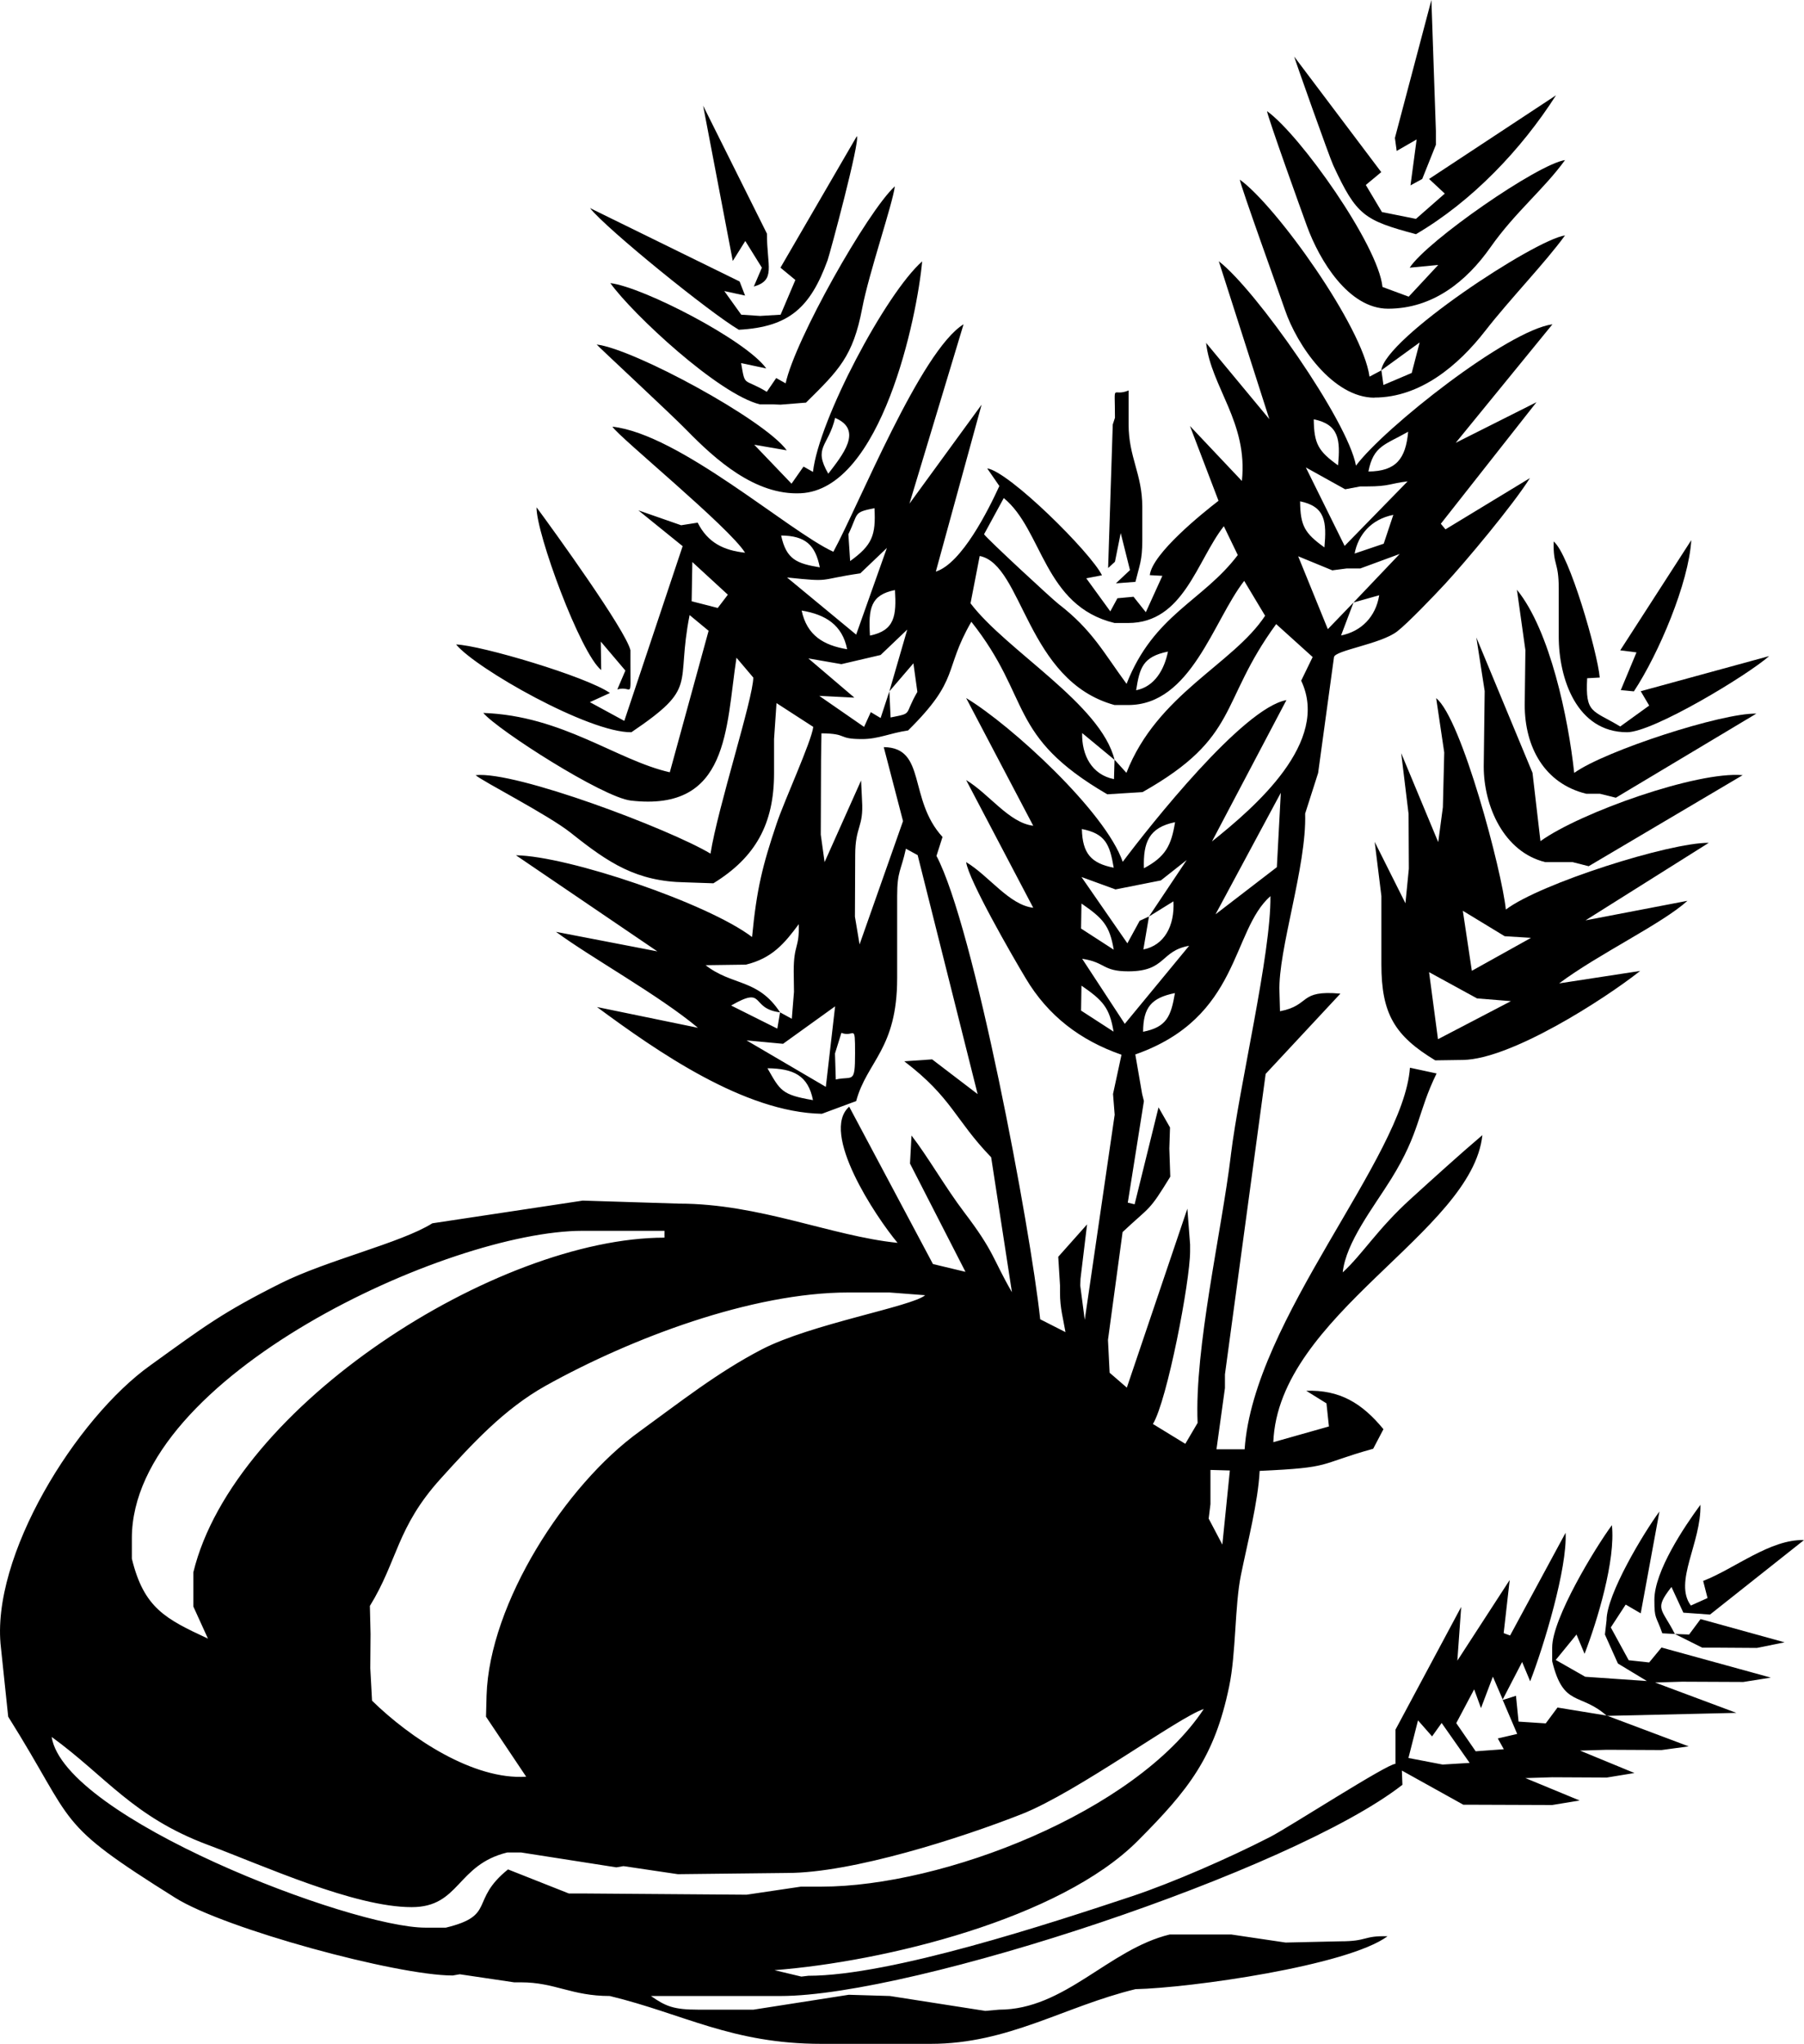 <?xml version="1.0" encoding="UTF-8"?>
<svg id="_图层_2" data-name="图层 2" xmlns="http://www.w3.org/2000/svg" viewBox="0 0 132.03 149.5">
  <defs>
    <style>
      .cls-1 {
        fill-rule: evenodd;
      }
    </style>
  </defs>
  <g id="_图层_2-2" data-name=" 图层 2">
    <g>
      <path class="cls-1" d="M110.21,66.54c-.28-2.79-3.24-14-5.1-15.47l.59,3.97-.1,4.01-.34,2.55-2.71-6.51,.54,4.45,.02,4-.25,2.53-2.25-4.49,.49,3.96v5c0,3.62,.98,5.23,3.94,7.02l2.05-.03c3.51-.07,10.26-4.39,12.95-6.51l-5.93,.91c2.89-2.16,7.54-4.36,9.39-6.04l-7.46,1.43,9.02-5.67c-2.85-.03-12.33,2.97-14.85,4.88Zm-4.97,9.46l-.65-4.89,3.51,1.92,2.48,.2-5.33,2.78Zm2.48-4.99l-.66-4.39,3.06,1.86,1.93,.12-4.33,2.41Z"/>
      <path class="cls-1" d="M113.13,126.06l-1.99-.13-.19-1.89-.97,.31,1.06,2.48-1.42,.33,.44,.79-2.06,.15-1.42-2.06,1.31-2.47,.5,1.37,.87-2.3,.72,1.67,1.42-2.74,.59,1.41c1-2.57,2.73-8.3,2.59-10.86l-4.06,7.51-.47-.17,.44-3.89-3.83,5.9,.28-3.93-4.81,8.98v2.5c-.55-.04-7.8,4.64-9.16,5.34-2.98,1.53-7.14,3.35-10.14,4.35-5.97,1.98-17.61,5.81-23.67,5.81l-.51,.06-1.97-.47c8.05-.62,20.9-3.75,26.59-9.46,3.73-3.74,5.62-6.12,6.69-11.3,.51-2.45,.4-5.88,.86-8.14,.47-2.32,1.26-5.36,1.37-7.62,5.45-.25,4.12-.45,8.31-1.62l.75-1.43c-1.58-1.92-3.21-2.89-5.65-2.81l1.48,.92,.18,1.69-4.07,1.15c.36-9.32,14.56-15.36,15.3-22.46-1.67,1.42-3.6,3.17-5.23,4.65-2.45,2.22-3.52,4.04-4.99,5.39,.23-2.2,2.27-4.78,3.55-6.84,2.14-3.45,1.91-4.84,3.32-7.71l-1.95-.42c-.47,6.58-11.45,18.39-12.1,27.91h-2.06s.62-4.48,.62-4.48v-1s2.98-21.98,2.98-21.98l5.47-5.87c-3.1-.28-2.13,.84-4.42,1.29l-.04-1.42c-.12-3.04,2-9.19,1.88-13.04l.95-2.97,1.16-8.47c.06-.5,3.4-.95,4.62-1.88,.77-.59,2.78-2.69,3.51-3.48,1.48-1.6,4.97-5.76,6.21-7.74l-6.18,3.75-.34-.41,7-8.89-5.91,2.97,7.08-8.67c-3.3,.45-12.3,7.56-14.38,10.34-.6-3.29-7.35-12.89-10.04-14.95l3.7,11.55-4.63-5.58c.36,3.22,3.08,5.82,2.62,10.1l-3.8-4.02,2.09,5.47c-1.17,.9-4.86,3.87-5.03,5.44l.92,.05-1.21,2.66-.9-1.13-1.18,.11-.52,.96-1.76-2.42,1.15-.22c-.82-1.67-6.8-7.59-8.4-7.82l.89,1.29c-.79,1.73-2.75,5.66-4.65,6.26l3.35-12.21-5.28,7.24,3.96-13.12c-3.14,1.94-7.64,13.17-9.53,16.64-3.3-1.52-11.26-8.61-16.17-9.15,.46,.75,8.55,7.35,9.71,9.22-1.56-.17-2.73-.73-3.47-2.2l-1.21,.19-3.13-1.09,3.24,2.62-4.27,12.78-2.52-1.37,1.47-.67c-1.74-1.21-9.45-3.49-11.26-3.55,1.42,1.74,9.72,6.47,12.83,6.42,4.97-3.36,3.22-3.32,4.26-8.57l1.39,1.15-2.84,10.35c-3.89-.88-7.85-4.14-13.65-4.34,1.06,1.25,8.73,6.17,10.8,6.41,7.21,.83,6.94-5.29,7.73-10.45l1.23,1.45c0,1.51-2.61,9.54-3.13,12.88-3.01-1.8-14.26-6.06-17.19-5.74,.44,.42,5.31,2.9,6.98,4.23,2.76,2.2,4.79,3.55,8.37,3.61l2.05,.07c3.09-1.9,4.44-4.35,4.44-8.05v-2.5s.18-2.63,.18-2.63l2.69,1.74c-.13,1.07-2.12,5.39-2.68,7.07-1.04,3.09-1.46,4.78-1.8,8.3-3.25-2.47-13.44-5.92-17.28-5.98l10.35,7.03-7.42-1.43c2.61,1.92,7.53,4.63,10.39,7.02l-7.39-1.52c4.39,3.24,10.79,7.71,16.46,7.81l2.51-.93c.79-2.92,3-3.79,3-8.99v-6c0-1.84,.28-1.82,.64-3.47l.86,.47,4.39,17.48-3.33-2.54-2.04,.14c3.51,2.67,3.7,4.27,6.36,7.02l1.52,9.87c-1.44-2.49-1.25-2.9-3.51-5.87-1.33-1.75-2.68-4.1-3.84-5.59l-.11,2.05,4.06,7.92-2.38-.57-6.13-11.51c-2.15,1.89,1.92,8.02,3.54,9.96-4.83-.49-10.09-2.87-16.01-2.87l-7.03-.22-11.01,1.66c-2.27,1.43-7.73,2.7-11.1,4.39-4.25,2.13-5.57,3.14-9.51,5.98C5.58,103.72-.73,113.87,.07,120.53l.53,5.04c5.06,8.05,3.26,7.63,12.23,13.25,3.62,2.27,16.2,5.68,20.3,5.68l.52-.09,3.98,.59h.5c2.49,0,3.69,1,6.5,1,5.41,1.31,8.94,3.5,15.49,3.5h7.99c5.7,0,9.76-2.73,14.99-4,4.01-.09,15.53-1.71,18.45-3.87-1.8-.05-1.43,.37-3.45,.37l-4.01,.09-3.98-.59h-4.5c-4.49,1.09-7.67,5.5-12.49,5.5l-1.01,.09-6.98-1.09-3.01-.09-6.98,1.09h-4c-1.84,0-2.41-.24-3.5-1h9.49c9.71,0,37.46-9.16,45.51-15.45l-.04-1.04,4.5,2.5h1l5.5,.02,2.01-.33-3.97-1.64,1.96-.06,4,.02,2.02-.33-3.98-1.64,1.96-.06,4,.02,1.99-.27-5.99-2.25-3.61-.59-.84,1.13ZM52.53,44.47l-1.91-.49,.05-2.87,2.6,2.39-.74,.97Zm37.48,63.09l-.55,5.42-1-1.9,.13-1.06v-2.5l1.42,.04Zm.07-23.03c-.68,5.59-2.67,14.11-2.43,19.55l-.9,1.53-2.37-1.45c1.04-1.71,2.72-10.44,2.72-12.63v-.5l-.2-2.62-4.43,13.09-1.26-1.09-.12-2.4,1.07-7.89c2.08-1.95,1.89-1.44,3.49-4.05l-.07-2.05,.05-1.55-.84-1.47-1.75,7.09-.5-.12,1.18-7.43-.13-.52-.5-2.89c7.7-2.7,7-9.03,9.89-11.58,.05,4.23-2.27,13.8-2.9,18.96Zm-8.45-19.47l3.33-.66,1.89-1.49-2.76,4.13,1.79-1.11c.1,1.79-.67,3.22-2.2,3.52l.41-2.41-.68,.31-.9,1.65-3.36-4.85,2.47,.9Zm-2.45-4.42c1.72,.34,2.04,1.12,2.33,2.83-1.64-.32-2.29-1.03-2.33-2.83Zm6.82-.5c-.28,1.72-.7,2.53-2.28,3.37-.06-1.89,.36-2.98,2.28-3.37Zm-4.5,9.32l-2.38-1.54,.03-1.83c1.57,1.08,2.06,1.6,2.36,3.37Zm-2.36,2.63c1.57,1.08,2.06,1.6,2.36,3.37l-2.38-1.54,.03-1.83Zm.06-1.96c1.73,.26,1.47,.92,3.38,.92,2.78,0,2.32-1.49,4.45-1.87l-4.71,5.71-3.12-4.76Zm6.79,2.51c-.29,1.71-.61,2.49-2.33,2.83,.01-1.78,.6-2.48,2.33-2.83Zm7.46-9.21l-4.49,3.45,4.78-8.89-.29,5.43Zm9.61-31.85c-.18,1.99-.89,2.89-2.91,2.91,.37-1.89,1.2-1.94,2.91-2.91Zm-5.13,2.46c-1.45-1.04-1.76-1.58-1.78-3.37,1.86,.38,1.95,1.51,1.78,3.37Zm.51,1.75l1.12-.21h.5c1.63,0,1.68-.22,2.96-.37l-4.61,4.72-2.84-5.74,2.88,1.6Zm3.53,1.88l-.7,2.1-2.13,.72c.26-1.36,1.19-2.5,2.83-2.83Zm-5.04,2.37c-1.45-1.04-1.76-1.58-1.78-3.37,1.86,.38,1.95,1.51,1.78,3.37Zm.56,1.68l1.07-.14h1l2.88-1.06-3.38,3.55,1.88-.53c-.25,1.58-1.32,2.65-2.79,2.94l.91-2.41-1.88,1.95-2.17-5.33,2.48,1.02Zm-24.03-5.29c2.86,2.33,2.93,7.89,8.11,9.14h1c4.06,0,5.02-4.56,7-7.08l1.02,2.11c-2.57,3.39-6.14,4.33-8.14,9.42-1.68-2.28-2.51-3.94-4.98-5.84-.49-.38-5.18-4.72-5.45-5.1l1.45-2.66Zm12.02,11.23c-.26,1.29-.96,2.56-2.33,2.83,.26-1.63,.47-2.45,2.33-2.83Zm-13.77-6.99c3.16,.64,3.4,9.13,9.86,10.9h1c4.62,0,6.23-6.19,8.49-9.08l1.53,2.55c-2.35,3.56-7.89,5.71-10.15,11.49l-.87-.96-.04,1.42c-1.62-.32-2.37-1.75-2.33-3.37l2.37,1.96c-.99-4.08-7.9-7.97-10.54-11.45l.67-3.45Zm-8.04,5.82c-.12-1.98,.04-2.97,1.83-3.33,.11,1.86,0,2.96-1.83,3.33Zm.33-9.32c.11,1.99-.17,2.71-1.78,3.87l-.13-1.96c.76-1.58,.33-1.59,1.91-1.91Zm-4,4.33c-1.67-.28-2.45-.56-2.83-2.33,1.78,.02,2.5,.69,2.83,2.33Zm2.95,.45l1.96-1.87-2.25,6.34-5.06-4.18c3.35,.35,2.15,.17,5.35-.3Zm-.95,5.54c-1.73-.29-2.94-1.01-3.33-2.83,1.76,.29,2.98,1.06,3.33,2.83Zm-2.84,.67l2.42,.42,2.87-.67,1.95-1.86-1.31,4.52,1.76-2.05,.29,2.09c-1.02,1.74-.27,1.53-1.96,1.87l-.09-1.91-.64,1.95-.72-.43-.49,1.08-3.28-2.27,2.57,.13-3.37-2.87Zm-7.53,22.44l2.96-.04c1.93-.47,2.83-1.56,3.87-2.96,.05,1.8-.37,1.43-.37,3.45l.02,1.5-.16,1.97-.86-.47-.2,1.19-3.38-1.69c2.56-1.47,1.34,.22,3.58,.5-1.63-2.49-3.51-1.92-5.46-3.46Zm4.54,7.54c1.9,.02,2.97,.52,3.33,2.33-2.3-.39-2.4-.7-3.33-2.33Zm-1.54-2.04l2.68,.25,3.81-2.74-.68,5.89-5.82-3.41Zm6.54,2.86l-.06-1.9,.47-1.51c.95,.37,1-.79,1,1.5s-.17,1.63-1.41,1.91Zm7.37-16.36l.44-1.38c-2.53-2.76-1.16-6.54-4.3-6.57l1.41,5.41-3.18,9.02-.34-2.03,.02-4.5c0-2.14,.63-2.02,.5-4l-.07-1.46-2.67,5.97-.28-2.01,.02-5.5,.03-1.91c1.99,.02,1.12,.42,2.97,.42,1.21,0,2.01-.43,3.37-.63,3.85-3.8,2.56-4.37,4.63-7.95,4.46,5.63,2.58,8.33,9.95,12.62l2.58-.16c7.16-4.04,5.56-6.51,9.78-12.29l2.67,2.41-.84,1.73c2.13,4.48-3.34,9.21-6.53,11.76l5.45-10.34c-3.18,.57-9.99,9.18-11.98,11.83-1.27-3.68-8.17-10-11.46-11.98l4.91,9.34c-1.77-.21-3.23-2.33-4.91-3.34l4.91,9.34c-1.77-.21-3.23-2.33-4.91-3.34,.18,1.32,3.42,6.94,4.36,8.5,1.63,2.74,3.99,4.54,7.01,5.59l-.62,2.87,.12,1.52-2.19,15-.33-2.51,.02-.5,.48-3.97-2.11,2.37,.13,2.1v.5c-.01,1.14,.25,2,.4,2.91l-1.85-.94c-.72-6.71-4.84-28.71-7.6-33.91Zm-6.45,31.94h3l2.62,.2c-.96,.83-8.36,2.1-11.95,3.96-3.26,1.69-6.03,3.89-8.97,6.02-5.4,3.89-10.97,12.55-11.18,19.3l-.04,1.55,2.94,4.39c-3.87,.25-8.49-2.83-11.28-5.56l-.13-2.38,.02-2.5-.05-2.05c2.05-3.33,1.95-5.74,5.18-9.31,2.29-2.53,4.63-5.09,7.69-6.8,6.25-3.48,15.09-6.82,22.16-6.82ZM9.65,113.02v-.5c0-11.86,23.22-22.49,32.98-22.49h6v.5c-12.25,0-31.52,12.29-34.48,24.48v2.5l1.07,2.35c-3.12-1.45-4.69-2.24-5.57-5.85v-1Zm32.98,25.48h-1l-4.45-1.76c-2.84,2.29-.83,3.36-4.55,4.26h-1.5c-5.43,0-26.42-8.03-27.35-13.95,3.96,2.87,5.94,5.84,11.42,7.89,4.07,1.52,10.72,4.56,14.93,4.56,3.54,0,3.27-3.09,7-4h1l6.98,1.09,.52-.09,3.98,.59,8.01-.09c4.75,0,12.7-2.55,17.17-4.31,4.07-1.61,11.52-7.12,13.31-7.68-5,7.55-19.13,12.99-27.98,12.99h-1.5l-3.98,.59-12.01-.09Zm62.95-9.43l-2.5-.48,.7-2.75,1.03,1.17,.7-.98,2.05,2.92-1.97,.12Z"/>
      <polygon class="cls-1" points="109.97 124.35 109.95 124.31 109.93 124.36 109.97 124.35"/>
      <path class="cls-1" d="M100.59,29.08c3.37,0,6.16-2.37,8.11-4.88,1.84-2.36,4.39-4.98,5.84-6.98-2.23,.33-13.16,7.51-13.45,9.87l2.81-2.04-.58,2.23-2.07,.88-.15-1.07-.87,.46c-.49-3.64-6.82-12.49-9.49-14.41,.05,.46,2.89,8.31,3.3,9.52,.89,2.62,3.52,6.43,6.56,6.43Z"/>
      <path class="cls-1" d="M58.8,34.14l-.87,1.24-2.73-2.85,2.38,.41c-1.62-2.24-11.19-7.42-13.91-7.74,.12,.16,5.48,5.13,6.57,6.25,2.11,2.16,5.02,4.79,8.36,4.63,5.92-.28,8.53-12.93,8.89-16.96-2.65,2.33-7.57,11.59-7.99,15.4l-.69-.39Zm2.32-3.57c2.09,.88,.52,2.74-.5,4.08-1.13-1.96,0-1.97,.5-4.08Z"/>
      <path class="cls-1" d="M56.81,27.65l-.69,1.01c-1.74-1.05-1.57-.3-1.88-2.1l1.84,.39c-1.48-2.07-9.03-5.96-11.41-6.24,1.64,2.28,7.92,8.13,10.95,8.87h1l.5,.02,1.87-.15c2.4-2.37,3.44-3.38,4.11-6.89,.48-2.55,2.24-7.66,2.39-8.93-2.01,1.84-7.33,11.27-7.99,14.41l-.68-.38Z"/>
      <path class="cls-1" d="M101.59,22.58c3.26,0,5.73-1.98,7.5-4.5,1.79-2.55,3.91-4.24,5.45-6.37-1.99,.29-10.07,5.89-11.37,7.87l2.09-.2-2.16,2.32-1.92-.71c-.31-3.06-6.02-11.12-8.45-12.86,.09,.56,2.49,7.22,2.92,8.4,.91,2.5,3.04,6.05,5.94,6.05Z"/>
      <path class="cls-1" d="M120.68,121.6l-1.48-.16-1.31-2.4,1.09-1.67,1.1,.64,1.37-7.45c-1.14,1.54-3.87,6.06-3.87,7.95l-.12,1.05,.95,2.12,2.12,1.28-4.51-.31-2.16-1.23,1.52-1.86,.59,1.41c.94-2.43,2.28-6.86,2-9.41-1.25,1.7-4.37,6.83-4.37,8.95v1c.82,3.4,2.05,2.26,4,4l9.48-.22-5.95-2.22,1.96-.06,4.5,.02,2.01-.32-8-2.2-.9,1.09Z"/>
      <path class="cls-1" d="M112.74,61.51l-.58-4.98-4.11-9.9,.61,3.92-.07,5.51c0,2.92,1.48,6.26,4.5,7h2l1.18,.3,11.27-6.66c-3.32-.3-11.86,2.72-14.79,4.82Z"/>
      <path class="cls-1" d="M115.21,56.52c-.43-3.97-1.76-10.4-4.19-13.38l.62,4.42-.05,4c0,3.08,1.44,5.75,4.5,6.5h1l1.17,.29,10.28-6.15c-2.46-.07-11.04,2.7-13.32,4.33Z"/>
      <path class="cls-1" d="M54.08,24.12c3.68-.2,5.23-1.63,6.49-5.09,.16-.44,2.4-8.75,2.14-9.07l-5.59,9.62,1.09,.9-1.08,2.54-1.5,.09-1.38-.09-1.24-1.73,1.52,.33-.4-1.03-10.95-5.37c1.21,1.53,8.8,7.68,10.91,8.91Z"/>
      <path class="cls-1" d="M103.63,17.13c4.1-2.4,7.71-6.19,10.25-10.16l-9.29,6.12,1.15,1.07-2.11,1.85-2.49-.5-1.18-1.98,1.13-.94-6.37-8.45c.03,.17,2.58,7.36,2.86,7.96,1.7,3.67,2.26,4.01,6.05,5.03Z"/>
      <path class="cls-1" d="M117.08,49.56c-.16-1.83-2.22-9.03-3.37-9.95-.05,1.8,.37,1.43,.37,3.45v3.5c0,3.08,1.32,7,5,7,1.9,0,8.79-4.15,10.4-5.57l-9.4,2.57,.62,1.05-2.12,1.53c-2.04-1.23-2.56-.92-2.42-3.53l.92-.05Z"/>
      <path class="cls-1" d="M44,49.02l-.03-2.09,1.8,2.12-.59,1.38c1.1-.32,.96,.91,.96-1.87v-1c-.36-1.49-5.65-8.8-6.87-10.45-.04,1.87,3.21,10.7,4.74,11.91Z"/>
      <path class="cls-1" d="M122.33,116.08l.87,1.88,1.95,.14,6.88-5.45c-2.47-.07-5.03,2.07-7.38,2.99l.32,1.25-1.22,.55c-1.28-1.72,.77-4.6,.7-7.37-1.19,1.61-3.37,4.87-3.37,6.95,0,1.47,.12,1.12,.58,2.45l.92,.05c-.97-1.91-1.54-1.78-.25-3.44Z"/>
      <path class="cls-1" d="M82.03,39.02l.67,2.68-1.03,.97,1.43-.11c.3-1.23,.5-1.57,.5-3v-2.5c0-2.37-1-3.63-1-6v-2.5c-1.24,.52-1-.73-1,2l-.16,.49-.34,10.5,.5-.46,.42-2.09Z"/>
      <polygon class="cls-1" points="103.68 10.2 103.23 13.56 104.09 13.09 105.09 10.59 105.09 9.59 104.76 0 102.09 10.09 102.22 11.04 103.68 10.2"/>
      <path class="cls-1" d="M54.54,17.62l1.22,1.96-.59,1.38c1.63-.47,.96-1.46,.96-3.87l-4.67-9.36,2.17,11.36,.92-1.47Z"/>
      <path class="cls-1" d="M118.62,50.48l.96,.09c1.8-2.72,4.02-7.94,4.2-11.06l-5.2,8.06,1.19,.15-1.15,2.76Z"/>
      <polygon class="cls-1" points="123.62 119.56 122.58 119.52 124.58 120.52 125.58 120.52 128.58 120.54 130.61 120.13 124.46 118.43 123.62 119.56"/>
    </g>
  </g>
</svg>